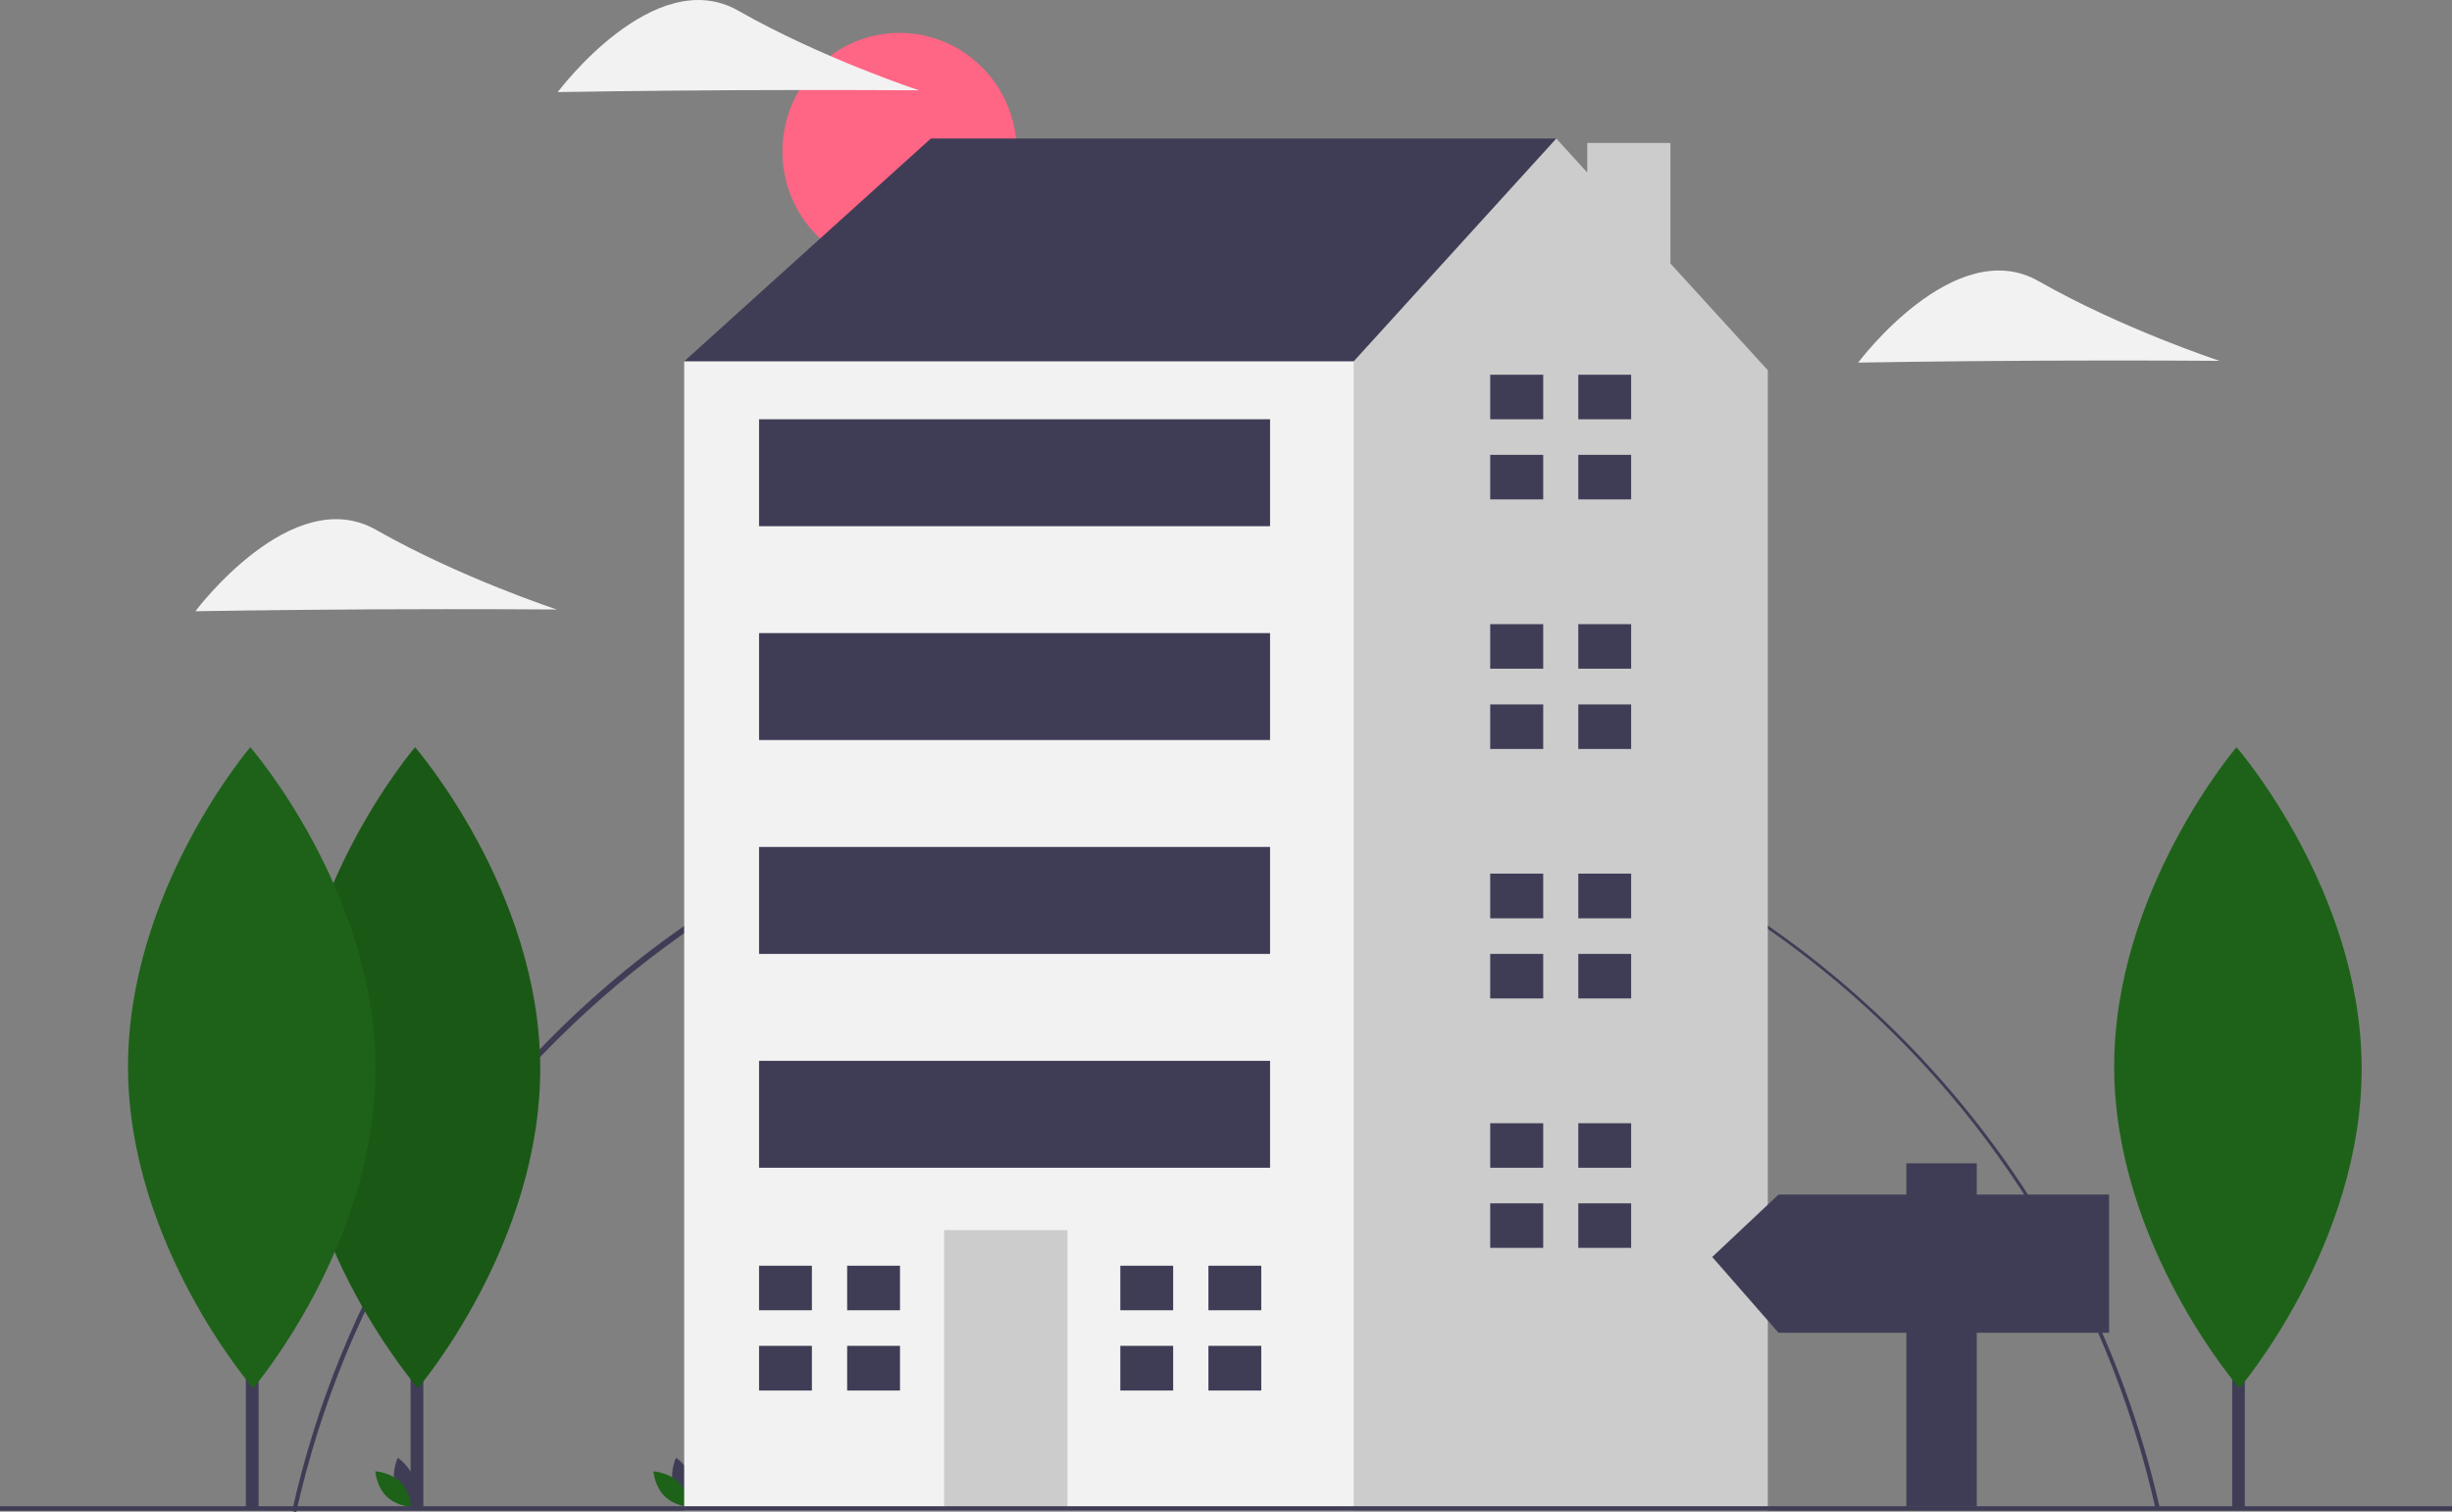 <?xml version="1.0" encoding="UTF-8"?>
<svg xmlns="http://www.w3.org/2000/svg" xmlns:xlink="http://www.w3.org/1999/xlink" width="60pt" height="37pt" viewBox="0 0 60 37" version="1.1">
<rect x="0" y="0" width="60" height="37" fill="#808080" stroke="none"/>
<defs>
<filter id="alpha" filterUnits="objectBoundingBox" x="0%" y="0%" width="100%" height="100%">
  <feColorMatrix type="matrix" in="SourceGraphic" values="0 0 0 0 1 0 0 0 0 1 0 0 0 0 1 0 0 0 1 0"/>
</filter>
<mask id="mask0">
  <g filter="url(#alpha)">
<rect x="0" y="0" width="60" height="37" style="fill:rgb(0%,0%,0%);fill-opacity:0.102;stroke:none;"/>
  </g>
</mask>
<clipPath id="clip1">
  <rect x="0" y="0" width="60" height="37"/>
</clipPath>
<g id="surface5" clip-path="url(#clip1)">
<path style=" stroke:none;fill-rule:nonzero;fill:rgb(0%,0%,0%);fill-opacity:1;" d="M 13.219 26.117 C 13.238 30.449 10.227 33.977 10.227 33.977 C 10.227 33.977 7.18 30.48 7.16 26.145 C 7.141 21.812 10.156 18.289 10.156 18.289 C 10.156 18.289 13.199 21.785 13.219 26.117 Z M 13.219 26.117 "/>
</g>
</defs>
<g id="surface1">
<path style=" stroke:none;fill-rule:nonzero;fill:rgb(24.706%,23.922%,33.725%);fill-opacity:1;" d="M 7.25 37.008 L 7.148 36.984 C 8.297 31.816 11.18 27.125 15.273 23.773 C 21.559 18.629 30.023 17.129 37.664 19.801 C 45.309 22.477 51.047 28.945 52.852 36.918 L 52.75 36.941 C 50.32 26.148 40.969 18.605 30.008 18.605 C 19.191 18.605 9.621 26.344 7.25 37.008 Z M 7.25 37.008 "/>
<path style=" stroke:none;fill-rule:nonzero;fill:rgb(100%,39.608%,51.765%);fill-opacity:1;" d="M 24.879 3.707 C 24.879 5.309 23.594 6.605 22.012 6.605 C 20.43 6.605 19.145 5.309 19.145 3.707 C 19.145 2.105 20.43 0.805 22.012 0.805 C 23.594 0.805 24.879 2.105 24.879 3.707 Z M 24.879 3.707 "/>
<path style=" stroke:none;fill-rule:nonzero;fill:rgb(24.706%,23.922%,33.725%);fill-opacity:1;" d="M 9.664 36.348 C 9.754 36.68 10.059 36.887 10.059 36.887 C 10.059 36.887 10.223 36.555 10.133 36.219 C 10.043 35.887 9.734 35.68 9.734 35.68 C 9.734 35.68 9.574 36.012 9.664 36.348 Z M 9.664 36.348 "/>
<path style=" stroke:none;fill-rule:nonzero;fill:rgb(11.373%,38.431%,9.412%);fill-opacity:1;" d="M 9.797 36.273 C 10.039 36.516 10.07 36.887 10.07 36.887 C 10.07 36.887 9.703 36.867 9.457 36.625 C 9.211 36.387 9.184 36.012 9.184 36.012 C 9.184 36.012 9.551 36.035 9.797 36.273 Z M 9.797 36.273 "/>
<path style=" stroke:none;fill-rule:nonzero;fill:rgb(24.706%,23.922%,33.725%);fill-opacity:1;" d="M 16.473 36.348 C 16.562 36.68 16.867 36.887 16.867 36.887 C 16.867 36.887 17.027 36.555 16.938 36.219 C 16.848 35.887 16.543 35.68 16.543 35.68 C 16.543 35.68 16.383 36.012 16.473 36.348 Z M 16.473 36.348 "/>
<path style=" stroke:none;fill-rule:nonzero;fill:rgb(11.373%,38.431%,9.412%);fill-opacity:1;" d="M 16.602 36.273 C 16.848 36.516 16.879 36.887 16.879 36.887 C 16.879 36.887 16.512 36.867 16.266 36.625 C 16.02 36.387 15.988 36.012 15.988 36.012 C 15.988 36.012 16.355 36.035 16.602 36.273 Z M 16.602 36.273 "/>
<path style=" stroke:none;fill-rule:nonzero;fill:rgb(24.706%,23.922%,33.725%);fill-opacity:1;" d="M 17.82 9.715 L 16.742 8.844 L 22.777 3.391 L 38.082 3.391 L 38.082 8.191 L 28.168 14.949 Z M 17.82 9.715 "/>
<path style=" stroke:none;fill-rule:nonzero;fill:rgb(80%,80%,80%);fill-opacity:1;" d="M 40.875 6.449 L 40.875 3.5 L 38.84 3.5 L 38.84 4.223 L 38.082 3.391 L 33.125 8.844 L 31.184 10.152 L 28.176 32.387 L 32.715 36.977 L 43.258 36.977 L 43.258 9.062 Z M 40.875 6.449 "/>
<path style=" stroke:none;fill-rule:nonzero;fill:rgb(94.902%,94.902%,94.902%);fill-opacity:1;" d="M 16.742 8.844 L 33.125 8.844 L 33.125 36.977 L 16.742 36.977 Z M 16.742 8.844 "/>
<path style=" stroke:none;fill-rule:nonzero;fill:rgb(80%,80%,80%);fill-opacity:1;" d="M 23.102 30.109 L 26.121 30.109 L 26.121 36.977 L 23.102 36.977 Z M 23.102 30.109 "/>
<path style=" stroke:none;fill-rule:nonzero;fill:rgb(24.706%,23.922%,33.725%);fill-opacity:1;" d="M 19.867 32.07 L 19.867 30.98 L 18.574 30.98 L 18.574 32.07 Z M 19.867 32.07 "/>
<path style=" stroke:none;fill-rule:nonzero;fill:rgb(24.706%,23.922%,33.725%);fill-opacity:1;" d="M 19.762 32.941 L 18.574 32.941 L 18.574 34.035 L 19.867 34.035 L 19.867 32.941 Z M 19.762 32.941 "/>
<path style=" stroke:none;fill-rule:nonzero;fill:rgb(24.706%,23.922%,33.725%);fill-opacity:1;" d="M 20.73 30.98 L 22.023 30.98 L 22.023 32.07 L 20.73 32.07 Z M 20.73 30.98 "/>
<path style=" stroke:none;fill-rule:nonzero;fill:rgb(24.706%,23.922%,33.725%);fill-opacity:1;" d="M 20.73 32.941 L 22.023 32.941 L 22.023 34.035 L 20.73 34.035 Z M 20.73 32.941 "/>
<path style=" stroke:none;fill-rule:nonzero;fill:rgb(24.706%,23.922%,33.725%);fill-opacity:1;" d="M 28.707 32.07 L 28.707 30.98 L 27.414 30.98 L 27.414 32.07 Z M 28.707 32.07 "/>
<path style=" stroke:none;fill-rule:nonzero;fill:rgb(24.706%,23.922%,33.725%);fill-opacity:1;" d="M 28.598 32.941 L 27.414 32.941 L 27.414 34.035 L 28.707 34.035 L 28.707 32.941 Z M 28.598 32.941 "/>
<path style=" stroke:none;fill-rule:nonzero;fill:rgb(24.706%,23.922%,33.725%);fill-opacity:1;" d="M 29.57 30.98 L 30.863 30.98 L 30.863 32.07 L 29.57 32.07 Z M 29.57 30.98 "/>
<path style=" stroke:none;fill-rule:nonzero;fill:rgb(24.706%,23.922%,33.725%);fill-opacity:1;" d="M 29.57 32.941 L 30.863 32.941 L 30.863 34.035 L 29.57 34.035 Z M 29.57 32.941 "/>
<path style=" stroke:none;fill-rule:nonzero;fill:rgb(24.706%,23.922%,33.725%);fill-opacity:1;" d="M 37.762 10.262 L 37.762 9.172 L 36.465 9.172 L 36.465 10.262 Z M 37.762 10.262 "/>
<path style=" stroke:none;fill-rule:nonzero;fill:rgb(24.706%,23.922%,33.725%);fill-opacity:1;" d="M 37.652 11.133 L 36.465 11.133 L 36.465 12.223 L 37.762 12.223 L 37.762 11.133 Z M 37.652 11.133 "/>
<path style=" stroke:none;fill-rule:nonzero;fill:rgb(24.706%,23.922%,33.725%);fill-opacity:1;" d="M 38.621 9.172 L 39.914 9.172 L 39.914 10.262 L 38.621 10.262 Z M 38.621 9.172 "/>
<path style=" stroke:none;fill-rule:nonzero;fill:rgb(24.706%,23.922%,33.725%);fill-opacity:1;" d="M 38.621 11.133 L 39.914 11.133 L 39.914 12.223 L 38.621 12.223 Z M 38.621 11.133 "/>
<path style=" stroke:none;fill-rule:nonzero;fill:rgb(24.706%,23.922%,33.725%);fill-opacity:1;" d="M 37.762 16.367 L 37.762 15.277 L 36.465 15.277 L 36.465 16.367 Z M 37.762 16.367 "/>
<path style=" stroke:none;fill-rule:nonzero;fill:rgb(24.706%,23.922%,33.725%);fill-opacity:1;" d="M 37.652 17.242 L 36.465 17.242 L 36.465 18.332 L 37.762 18.332 L 37.762 17.242 Z M 37.652 17.242 "/>
<path style=" stroke:none;fill-rule:nonzero;fill:rgb(24.706%,23.922%,33.725%);fill-opacity:1;" d="M 38.621 15.277 L 39.914 15.277 L 39.914 16.367 L 38.621 16.367 Z M 38.621 15.277 "/>
<path style=" stroke:none;fill-rule:nonzero;fill:rgb(24.706%,23.922%,33.725%);fill-opacity:1;" d="M 38.621 17.242 L 39.914 17.242 L 39.914 18.332 L 38.621 18.332 Z M 38.621 17.242 "/>
<path style=" stroke:none;fill-rule:nonzero;fill:rgb(24.706%,23.922%,33.725%);fill-opacity:1;" d="M 37.762 22.477 L 37.762 21.383 L 36.465 21.383 L 36.465 22.477 Z M 37.762 22.477 "/>
<path style=" stroke:none;fill-rule:nonzero;fill:rgb(24.706%,23.922%,33.725%);fill-opacity:1;" d="M 37.652 23.348 L 36.465 23.348 L 36.465 24.438 L 37.762 24.438 L 37.762 23.348 Z M 37.652 23.348 "/>
<path style=" stroke:none;fill-rule:nonzero;fill:rgb(24.706%,23.922%,33.725%);fill-opacity:1;" d="M 38.621 21.383 L 39.914 21.383 L 39.914 22.477 L 38.621 22.477 Z M 38.621 21.383 "/>
<path style=" stroke:none;fill-rule:nonzero;fill:rgb(24.706%,23.922%,33.725%);fill-opacity:1;" d="M 38.621 23.348 L 39.914 23.348 L 39.914 24.438 L 38.621 24.438 Z M 38.621 23.348 "/>
<path style=" stroke:none;fill-rule:nonzero;fill:rgb(24.706%,23.922%,33.725%);fill-opacity:1;" d="M 37.762 28.582 L 37.762 27.492 L 36.465 27.492 L 36.465 28.582 Z M 37.762 28.582 "/>
<path style=" stroke:none;fill-rule:nonzero;fill:rgb(24.706%,23.922%,33.725%);fill-opacity:1;" d="M 37.652 29.453 L 36.465 29.453 L 36.465 30.543 L 37.762 30.543 L 37.762 29.453 Z M 37.652 29.453 "/>
<path style=" stroke:none;fill-rule:nonzero;fill:rgb(24.706%,23.922%,33.725%);fill-opacity:1;" d="M 38.621 27.492 L 39.914 27.492 L 39.914 28.582 L 38.621 28.582 Z M 38.621 27.492 "/>
<path style=" stroke:none;fill-rule:nonzero;fill:rgb(24.706%,23.922%,33.725%);fill-opacity:1;" d="M 38.621 29.453 L 39.914 29.453 L 39.914 30.543 L 38.621 30.543 Z M 38.621 29.453 "/>
<path style=" stroke:none;fill-rule:nonzero;fill:rgb(24.706%,23.922%,33.725%);fill-opacity:1;" d="M 18.574 10.262 L 31.078 10.262 L 31.078 12.879 L 18.574 12.879 Z M 18.574 10.262 "/>
<path style=" stroke:none;fill-rule:nonzero;fill:rgb(24.706%,23.922%,33.725%);fill-opacity:1;" d="M 18.574 15.496 L 31.078 15.496 L 31.078 18.113 L 18.574 18.113 Z M 18.574 15.496 "/>
<path style=" stroke:none;fill-rule:nonzero;fill:rgb(24.706%,23.922%,33.725%);fill-opacity:1;" d="M 18.574 20.73 L 31.078 20.73 L 31.078 23.348 L 18.574 23.348 Z M 18.574 20.73 "/>
<path style=" stroke:none;fill-rule:nonzero;fill:rgb(24.706%,23.922%,33.725%);fill-opacity:1;" d="M 18.574 25.965 L 31.078 25.965 L 31.078 28.582 L 18.574 28.582 Z M 18.574 25.965 "/>
<path style=" stroke:none;fill-rule:nonzero;fill:rgb(24.706%,23.922%,33.725%);fill-opacity:1;" d="M 0 36.867 L 60 36.867 L 60 36.977 L 0 36.977 Z M 0 36.867 "/>
<path style=" stroke:none;fill-rule:nonzero;fill:rgb(24.706%,23.922%,33.725%);fill-opacity:1;" d="M 10.047 24.539 L 10.359 24.539 L 10.359 36.93 L 10.047 36.93 Z M 10.047 24.539 "/>
<path style=" stroke:none;fill-rule:nonzero;fill:rgb(11.373%,38.431%,9.412%);fill-opacity:1;" d="M 13.219 26.117 C 13.238 30.449 10.227 33.977 10.227 33.977 C 10.227 33.977 7.18 30.48 7.16 26.145 C 7.141 21.812 10.156 18.289 10.156 18.289 C 10.156 18.289 13.199 21.785 13.219 26.117 Z M 13.219 26.117 "/>
<use xlink:href="#surface5" mask="url(#mask0)"/>
<path style=" stroke:none;fill-rule:nonzero;fill:rgb(24.706%,23.922%,33.725%);fill-opacity:1;" d="M 6.016 24.539 L 6.328 24.539 L 6.328 36.93 L 6.016 36.93 Z M 6.016 24.539 "/>
<path style=" stroke:none;fill-rule:nonzero;fill:rgb(11.373%,38.431%,9.412%);fill-opacity:1;" d="M 9.188 26.117 C 9.207 30.449 6.195 33.977 6.195 33.977 C 6.195 33.977 3.152 30.48 3.133 26.145 C 3.113 21.812 6.125 18.289 6.125 18.289 C 6.125 18.289 9.168 21.785 9.188 26.117 Z M 9.188 26.117 "/>
<path style=" stroke:none;fill-rule:nonzero;fill:rgb(94.902%,94.902%,94.902%);fill-opacity:1;" d="M 49.898 8.828 C 47.457 8.84 45.469 8.875 45.469 8.875 C 45.469 8.875 47.832 5.707 49.887 6.883 C 51.945 8.055 54.312 8.832 54.312 8.832 C 54.312 8.832 52.34 8.816 49.898 8.828 Z M 49.898 8.828 "/>
<path style=" stroke:none;fill-rule:nonzero;fill:rgb(94.902%,94.902%,94.902%);fill-opacity:1;" d="M 9.211 14.914 C 6.77 14.926 4.781 14.961 4.781 14.961 C 4.781 14.961 7.145 11.793 9.203 12.969 C 11.262 14.141 13.625 14.918 13.625 14.918 C 13.625 14.918 11.652 14.902 9.211 14.914 Z M 9.211 14.914 "/>
<path style=" stroke:none;fill-rule:nonzero;fill:rgb(94.902%,94.902%,94.902%);fill-opacity:1;" d="M 18.078 2.207 C 15.633 2.219 13.648 2.254 13.648 2.254 C 13.648 2.254 16.008 -0.914 18.066 0.262 C 20.125 1.434 22.492 2.211 22.492 2.211 C 22.492 2.211 20.52 2.195 18.078 2.207 Z M 18.078 2.207 "/>
<path style=" stroke:none;fill-rule:nonzero;fill:rgb(24.706%,23.922%,33.725%);fill-opacity:1;" d="M 54.621 24.539 L 54.93 24.539 L 54.93 36.93 L 54.621 36.93 Z M 54.621 24.539 "/>
<path style=" stroke:none;fill-rule:nonzero;fill:rgb(11.373%,38.431%,9.412%);fill-opacity:1;" d="M 57.789 26.117 C 57.809 30.449 54.797 33.977 54.797 33.977 C 54.797 33.977 51.754 30.48 51.734 26.145 C 51.715 21.812 54.727 18.289 54.727 18.289 C 54.727 18.289 57.77 21.785 57.789 26.117 Z M 57.789 26.117 "/>
<path style=" stroke:none;fill-rule:nonzero;fill:rgb(24.706%,23.922%,33.725%);fill-opacity:1;" d="M 43.52 29.238 L 46.648 29.238 L 46.648 28.473 L 48.371 28.473 L 48.371 29.238 L 51.609 29.238 L 51.609 32.621 L 48.371 32.621 L 48.371 36.879 L 46.648 36.879 L 46.648 32.621 L 43.52 32.621 L 41.898 30.766 Z M 43.52 29.238 "/>
</g>
</svg>
